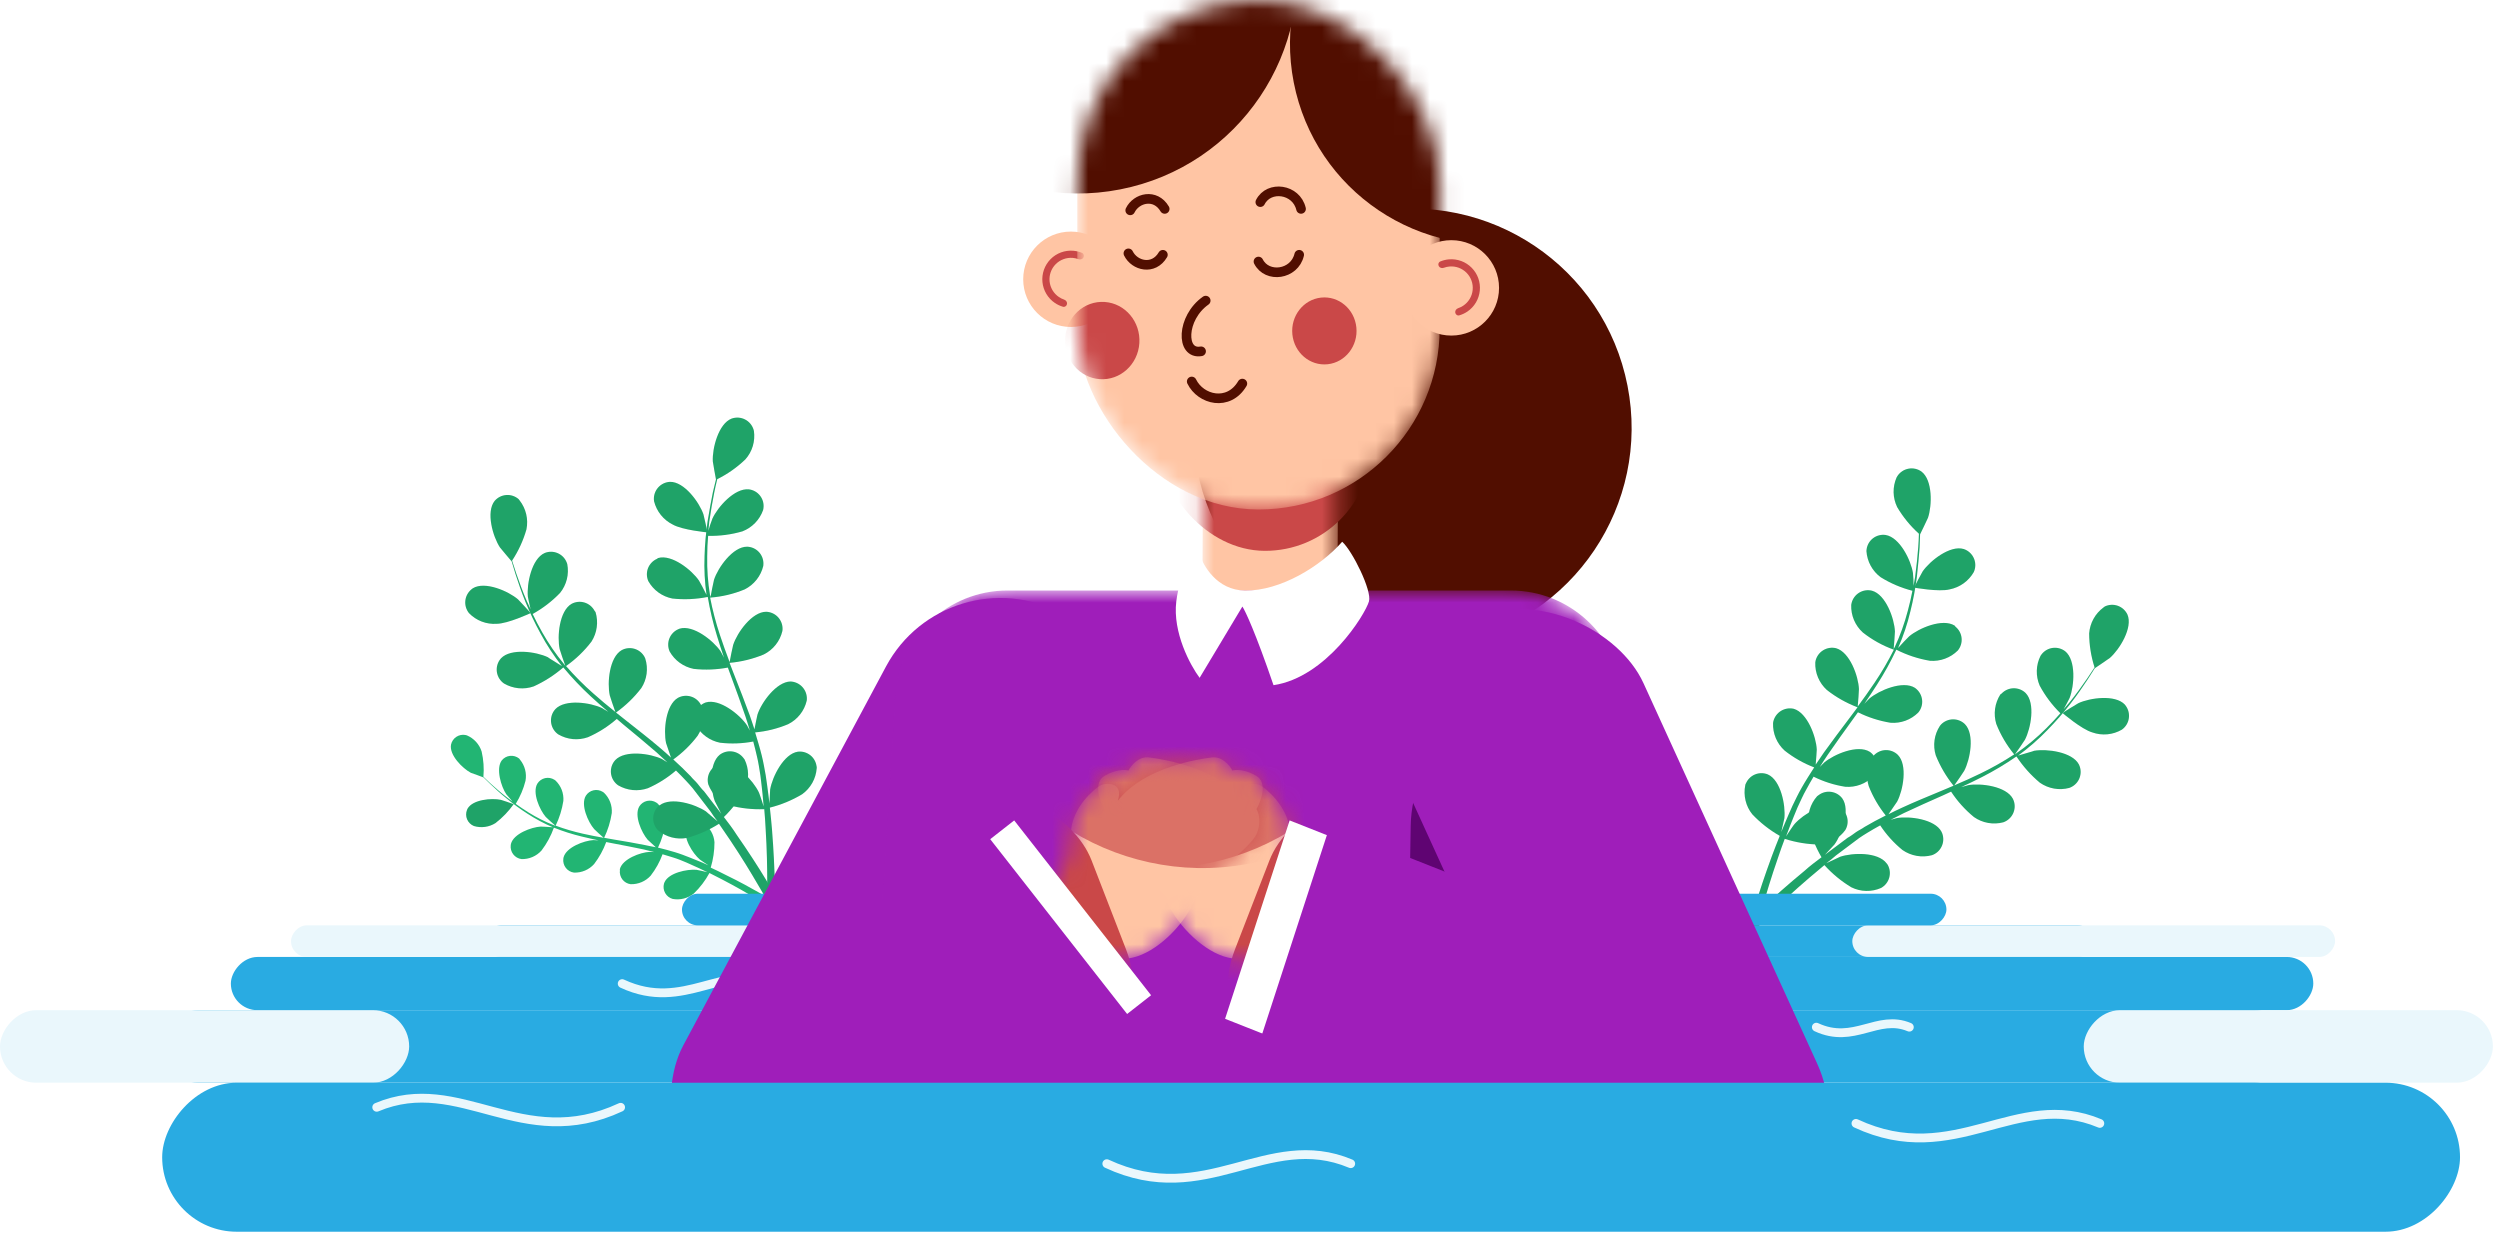 <svg width="139" height="69" viewBox="0 0 139 69" fill="none" xmlns="http://www.w3.org/2000/svg">
<path d="M98 50.423C98.189 49.752 98.473 48.792 98.865 47.666C98.976 47.336 99.098 46.987 99.231 46.64C99.853 46.84 100.5 46.946 101.153 46.955C101.437 46.934 101.713 46.851 101.962 46.713C102.211 46.575 102.428 46.385 102.597 46.155C102.724 45.944 102.761 45.691 102.702 45.452C102.643 45.213 102.491 45.007 102.281 44.879L102.195 44.832C101.46 44.525 100.257 45.275 99.786 45.805C99.751 45.831 99.447 46.281 99.302 46.506L99.547 45.863C99.671 45.543 99.811 45.211 99.943 44.89L100.173 44.395C100.246 44.224 100.337 44.07 100.425 43.904C100.548 43.665 100.695 43.423 100.834 43.183C101.389 43.459 101.983 43.648 102.596 43.744C102.881 43.767 103.167 43.727 103.435 43.628C103.703 43.529 103.947 43.373 104.149 43.171C104.307 42.977 104.382 42.728 104.357 42.479C104.332 42.23 104.21 42.001 104.016 41.843L103.959 41.8C103.284 41.377 101.969 41.939 101.425 42.397C101.425 42.397 101.304 42.518 101.178 42.647C101.324 42.417 101.469 42.187 101.626 41.959C102.068 41.31 102.541 40.662 103.01 40.008C103.107 39.875 103.201 39.739 103.301 39.603C103.872 39.886 104.482 40.082 105.11 40.185C105.394 40.208 105.68 40.168 105.947 40.07C106.215 39.971 106.458 39.816 106.659 39.614C106.738 39.519 106.797 39.409 106.833 39.291C106.87 39.173 106.882 39.049 106.87 38.926C106.858 38.804 106.822 38.684 106.764 38.575C106.706 38.467 106.627 38.37 106.532 38.292L106.469 38.243C105.798 37.818 104.48 38.382 103.939 38.838C103.919 38.852 103.794 38.982 103.654 39.132C103.895 38.78 104.133 38.425 104.364 38.06C104.764 37.439 105.122 36.791 105.435 36.122C106.023 36.422 106.654 36.63 107.305 36.739C107.589 36.761 107.875 36.722 108.142 36.623C108.41 36.525 108.653 36.369 108.854 36.168C108.933 36.073 108.992 35.963 109.028 35.845C109.065 35.727 109.077 35.603 109.065 35.48C109.053 35.357 109.017 35.238 108.959 35.129C108.901 35.02 108.822 34.924 108.726 34.846L108.68 34.784C108.005 34.362 106.691 34.923 106.15 35.38C106.108 35.411 105.663 35.881 105.508 36.058L105.527 36.043C105.821 35.378 106.053 34.687 106.22 33.98C106.377 33.35 106.497 32.711 106.578 32.067C106.642 31.479 106.696 30.919 106.73 30.439C106.745 30.176 106.754 29.932 106.757 29.707C106.757 29.707 107.18 28.845 107.197 28.787C107.424 28.113 107.464 26.685 106.828 26.214C106.725 26.142 106.608 26.091 106.485 26.064C106.362 26.037 106.235 26.035 106.112 26.059C105.988 26.082 105.87 26.129 105.765 26.199C105.66 26.268 105.57 26.357 105.5 26.462L105.451 26.544C105.336 26.805 105.279 27.088 105.284 27.373C105.29 27.659 105.358 27.939 105.483 28.196C105.808 28.747 106.216 29.246 106.692 29.675C106.688 29.911 106.672 30.16 106.653 30.437C106.615 30.924 106.562 31.473 106.481 32.079C106.455 32.239 106.425 32.408 106.393 32.574C106.394 32.334 106.383 32.095 106.36 31.857C106.249 31.157 105.634 29.878 104.843 29.745C104.721 29.727 104.597 29.733 104.477 29.764C104.358 29.794 104.246 29.847 104.147 29.921C104.049 29.995 103.966 30.088 103.903 30.194C103.841 30.3 103.8 30.417 103.783 30.539C103.777 30.573 103.774 30.607 103.774 30.642C103.793 30.926 103.873 31.204 104.009 31.454C104.146 31.705 104.335 31.923 104.564 32.093C105.111 32.433 105.707 32.687 106.331 32.847C106.261 33.212 106.179 33.581 106.073 33.964C105.892 34.66 105.648 35.337 105.344 35.988C105.317 36.02 105.297 36.057 105.286 36.098C105.306 35.957 105.358 35.165 105.358 35.11C105.33 34.4 104.848 33.05 104.082 32.843C103.841 32.783 103.587 32.822 103.374 32.95C103.162 33.078 103.009 33.285 102.949 33.526L102.928 33.632C102.917 33.919 102.969 34.206 103.08 34.471C103.192 34.736 103.36 34.973 103.573 35.166C104.093 35.576 104.676 35.899 105.299 36.123C104.979 36.762 104.618 37.38 104.218 37.972C103.924 38.415 103.608 38.848 103.289 39.284C103.31 39.097 103.361 38.363 103.357 38.31C103.329 37.6 102.849 36.254 102.084 36.04C101.842 35.982 101.586 36.022 101.373 36.152C101.16 36.281 101.007 36.489 100.947 36.731L100.93 36.83C100.918 37.117 100.97 37.404 101.082 37.669C101.193 37.934 101.362 38.171 101.575 38.364C102.092 38.77 102.667 39.094 103.28 39.326L102.842 39.912C102.358 40.553 101.874 41.193 101.413 41.836C101.254 42.061 101.106 42.288 100.952 42.514C100.978 42.232 101.011 41.724 101.012 41.678C100.984 40.967 100.488 39.633 99.736 39.41C99.492 39.353 99.235 39.395 99.022 39.526C98.808 39.658 98.656 39.868 98.597 40.112L98.582 40.199C98.57 40.487 98.622 40.773 98.733 41.038C98.845 41.304 99.013 41.541 99.227 41.734C99.724 42.127 100.278 42.442 100.87 42.667C100.639 43.032 100.384 43.425 100.167 43.809C100.08 43.975 99.978 44.142 99.902 44.31L99.661 44.804C99.509 45.145 99.368 45.462 99.236 45.784C99.166 45.947 99.106 46.103 99.038 46.26C99.106 45.981 99.205 45.534 99.211 45.495C99.286 44.787 99.02 43.382 98.293 43.059C98.18 43.012 98.058 42.988 97.935 42.988C97.812 42.988 97.69 43.013 97.576 43.06C97.463 43.107 97.359 43.176 97.273 43.263C97.186 43.35 97.117 43.454 97.07 43.567C97.047 43.584 97.046 43.63 97.036 43.663C96.979 43.943 96.985 44.232 97.052 44.51C97.118 44.787 97.245 45.047 97.423 45.27C97.871 45.745 98.388 46.15 98.955 46.473C98.798 46.863 98.649 47.243 98.517 47.599C98.098 48.735 97.791 49.692 97.572 50.376C97.353 51.06 97.263 51.445 97.263 51.445C97.25 51.481 97.245 51.52 97.249 51.558C97.252 51.597 97.264 51.634 97.282 51.668C97.302 51.701 97.327 51.73 97.359 51.753C97.39 51.776 97.425 51.792 97.463 51.799C97.499 51.81 97.538 51.813 97.575 51.808C97.613 51.804 97.649 51.791 97.682 51.773C97.715 51.754 97.744 51.728 97.767 51.698C97.79 51.667 97.806 51.633 97.815 51.596C97.82 51.198 97.883 50.803 98 50.423Z" fill="#22B573"/>
<path d="M106.423 32.671C106.423 32.671 107.797 32.923 108.399 32.77C108.679 32.715 108.943 32.602 109.175 32.436C109.407 32.27 109.6 32.056 109.742 31.808C109.845 31.582 109.855 31.323 109.767 31.089C109.68 30.856 109.504 30.666 109.277 30.562L109.184 30.526C108.425 30.293 107.302 31.185 106.901 31.768C106.865 31.82 106.412 32.67 106.423 32.671Z" fill="#22B573"/>
<path d="M98.471 50.746C98.97 50.261 99.697 49.575 100.607 48.797C100.867 48.572 101.146 48.337 101.437 48.099C101.873 48.583 102.379 49 102.938 49.335C103.194 49.461 103.474 49.53 103.759 49.536C104.045 49.542 104.328 49.485 104.589 49.37C104.697 49.309 104.793 49.228 104.87 49.131C104.948 49.034 105.005 48.923 105.039 48.803C105.074 48.684 105.084 48.559 105.07 48.436C105.056 48.312 105.017 48.193 104.957 48.084L104.897 48.004C104.412 47.357 102.998 47.409 102.323 47.632C102.29 47.656 101.792 47.873 101.544 47.994C101.73 47.859 101.908 47.715 102.079 47.563L103.371 46.594C103.52 46.483 103.679 46.399 103.835 46.297C104.065 46.154 104.307 46.019 104.539 45.89C104.881 46.407 105.298 46.87 105.779 47.262C106.014 47.425 106.282 47.535 106.564 47.585C106.846 47.635 107.136 47.623 107.413 47.55C107.529 47.51 107.637 47.447 107.73 47.365C107.822 47.283 107.897 47.183 107.951 47.072C108.005 46.961 108.037 46.84 108.044 46.717C108.051 46.594 108.034 46.47 107.994 46.353L107.946 46.243C107.576 45.541 106.157 45.364 105.462 45.486C105.442 45.501 105.294 45.531 105.119 45.581C105.362 45.455 105.606 45.328 105.85 45.21C106.562 44.874 107.292 44.548 108.027 44.224C108.178 44.156 108.327 44.085 108.481 44.015C108.83 44.548 109.259 45.025 109.752 45.428C109.987 45.593 110.254 45.704 110.536 45.754C110.818 45.804 111.107 45.793 111.383 45.72C111.5 45.679 111.608 45.616 111.7 45.534C111.793 45.452 111.868 45.353 111.922 45.241C111.976 45.13 112.007 45.01 112.015 44.886C112.022 44.763 112.005 44.639 111.964 44.522L111.917 44.412C111.547 43.71 110.128 43.533 109.432 43.655C109.413 43.67 109.235 43.708 109.039 43.763C109.437 43.581 109.827 43.395 110.213 43.196C110.872 42.859 111.507 42.479 112.115 42.058C112.476 42.606 112.914 43.098 113.417 43.519C113.652 43.683 113.92 43.794 114.202 43.844C114.485 43.894 114.774 43.882 115.051 43.808C115.168 43.767 115.276 43.705 115.368 43.622C115.461 43.54 115.536 43.441 115.59 43.33C115.644 43.218 115.675 43.098 115.683 42.974C115.69 42.851 115.673 42.727 115.632 42.611L115.587 42.503C115.218 41.801 113.798 41.624 113.1 41.743C113.062 41.773 112.427 41.935 112.206 42.011C112.794 41.583 113.343 41.104 113.847 40.579C114.301 40.116 114.728 39.627 115.126 39.115C115.495 38.637 115.808 38.18 116.077 37.772C116.221 37.553 116.349 37.346 116.468 37.156C116.468 37.156 117.263 36.621 117.309 36.581C117.843 36.115 118.6 34.897 118.286 34.169C118.233 34.056 118.159 33.956 118.067 33.872C117.976 33.789 117.868 33.724 117.751 33.682C117.635 33.64 117.511 33.622 117.387 33.628C117.263 33.634 117.142 33.665 117.03 33.718C117.004 33.735 116.979 33.754 116.955 33.774C116.726 33.943 116.535 34.16 116.398 34.409C116.26 34.659 116.178 34.935 116.157 35.22C116.16 35.861 116.262 36.498 116.458 37.108C116.332 37.304 116.195 37.512 116.035 37.743C115.759 38.142 115.441 38.592 115.063 39.057C114.958 39.181 114.844 39.311 114.737 39.437C114.877 39.186 115.059 38.837 115.073 38.802C115.329 38.141 115.441 36.715 114.827 36.212C114.631 36.06 114.382 35.992 114.136 36.023C113.89 36.054 113.666 36.182 113.514 36.378C113.491 36.406 113.471 36.434 113.453 36.465C113.325 36.72 113.254 37.001 113.246 37.287C113.238 37.572 113.293 37.856 113.406 38.119C113.71 38.687 114.099 39.205 114.559 39.657C114.314 39.936 114.058 40.214 113.776 40.491C113.268 40.998 112.716 41.461 112.127 41.872L112.027 41.947C112.115 41.836 112.561 41.179 112.586 41.13C112.915 40.5 113.18 39.096 112.623 38.529C112.534 38.443 112.429 38.376 112.314 38.331C112.199 38.287 112.076 38.265 111.952 38.267C111.829 38.27 111.707 38.297 111.594 38.347C111.48 38.397 111.378 38.468 111.293 38.558C111.267 38.575 111.242 38.593 111.218 38.613C111.065 38.854 110.965 39.125 110.926 39.407C110.887 39.69 110.91 39.978 110.993 40.251C111.236 40.864 111.572 41.435 111.99 41.945C111.39 42.338 110.766 42.692 110.12 43.004C109.648 43.236 109.156 43.454 108.658 43.666C108.772 43.514 109.185 42.907 109.209 42.859C109.541 42.232 109.806 40.828 109.249 40.261C109.161 40.175 109.057 40.107 108.942 40.062C108.828 40.016 108.705 39.994 108.582 39.996C108.459 39.998 108.337 40.024 108.224 40.073C108.111 40.122 108.008 40.193 107.923 40.281L107.857 40.361C107.701 40.6 107.6 40.87 107.56 41.153C107.521 41.435 107.544 41.723 107.628 41.995C107.872 42.605 108.206 43.175 108.618 43.686L107.943 43.97C107.203 44.282 106.454 44.581 105.74 44.914C105.487 45.028 105.245 45.149 104.999 45.273C105.162 45.039 105.447 44.619 105.481 44.569C105.813 43.942 106.075 42.534 105.521 41.971C105.433 41.885 105.328 41.817 105.214 41.771C105.099 41.726 104.977 41.703 104.853 41.705C104.73 41.707 104.608 41.733 104.495 41.783C104.382 41.832 104.28 41.903 104.194 41.991L104.128 42.071C103.972 42.31 103.871 42.58 103.832 42.863C103.792 43.145 103.816 43.433 103.9 43.705C104.131 44.295 104.451 44.847 104.848 45.341C104.444 45.542 104.051 45.751 103.67 45.977C103.518 46.09 103.334 46.168 103.186 46.273C103.038 46.379 102.892 46.494 102.73 46.58L101.463 47.529C101.661 47.321 101.971 46.988 101.996 46.954C102.415 46.382 102.893 45.035 102.429 44.389C102.279 44.191 102.057 44.062 101.811 44.028C101.565 43.993 101.316 44.058 101.117 44.207C101.087 44.227 101.058 44.249 101.03 44.272C100.841 44.486 100.701 44.738 100.62 45.011C100.539 45.285 100.519 45.572 100.561 45.854C100.705 46.491 100.946 47.101 101.277 47.664C100.954 47.906 100.615 48.16 100.33 48.42C99.394 49.191 98.646 49.863 98.133 50.343C97.621 50.823 97.328 51.113 97.328 51.113C97.302 51.139 97.281 51.169 97.267 51.203C97.253 51.237 97.246 51.273 97.245 51.31C97.245 51.347 97.252 51.383 97.266 51.417C97.28 51.451 97.301 51.482 97.326 51.508C97.379 51.56 97.45 51.589 97.524 51.589C97.597 51.59 97.668 51.561 97.721 51.51C97.957 51.241 98.207 50.986 98.471 50.746Z" fill="#22B573"/>
<path d="M114.679 39.645C114.679 39.645 115.74 40.555 116.336 40.724C116.604 40.819 116.891 40.854 117.175 40.827C117.458 40.8 117.733 40.711 117.979 40.567C118.181 40.422 118.319 40.202 118.36 39.957C118.402 39.711 118.345 39.459 118.201 39.255L118.143 39.177C117.603 38.598 116.187 38.802 115.559 39.096C115.488 39.129 114.669 39.637 114.679 39.645Z" fill="#22B573"/>
<g opacity="0.1">
<path d="M98 50.423C98.189 49.752 98.473 48.792 98.865 47.666C98.976 47.336 99.098 46.987 99.231 46.64C99.853 46.84 100.5 46.946 101.153 46.955C101.437 46.934 101.713 46.851 101.962 46.713C102.211 46.575 102.428 46.385 102.597 46.155C102.724 45.944 102.761 45.691 102.702 45.452C102.643 45.213 102.491 45.007 102.281 44.879L102.195 44.832C101.46 44.525 100.257 45.275 99.786 45.805C99.751 45.831 99.447 46.281 99.302 46.506L99.547 45.863C99.671 45.543 99.811 45.211 99.943 44.89L100.173 44.395C100.246 44.224 100.337 44.07 100.425 43.904C100.548 43.665 100.695 43.423 100.834 43.183C101.389 43.459 101.983 43.648 102.596 43.744C102.881 43.767 103.167 43.727 103.435 43.628C103.703 43.529 103.947 43.373 104.149 43.171C104.307 42.977 104.382 42.728 104.357 42.479C104.332 42.23 104.21 42.001 104.016 41.843L103.959 41.8C103.284 41.377 101.969 41.939 101.425 42.397C101.425 42.397 101.304 42.518 101.178 42.647C101.324 42.417 101.469 42.187 101.626 41.959C102.068 41.31 102.541 40.662 103.01 40.008C103.107 39.875 103.201 39.739 103.301 39.603C103.872 39.886 104.482 40.082 105.11 40.185C105.394 40.208 105.68 40.168 105.947 40.07C106.215 39.971 106.458 39.816 106.659 39.614C106.738 39.519 106.797 39.409 106.833 39.291C106.87 39.173 106.882 39.049 106.87 38.926C106.858 38.804 106.822 38.684 106.764 38.575C106.706 38.467 106.627 38.37 106.532 38.292L106.469 38.243C105.798 37.818 104.48 38.382 103.939 38.838C103.919 38.852 103.794 38.982 103.654 39.132C103.895 38.78 104.133 38.425 104.364 38.06C104.764 37.439 105.122 36.791 105.435 36.122C106.023 36.422 106.654 36.63 107.305 36.739C107.589 36.761 107.875 36.722 108.142 36.623C108.41 36.525 108.653 36.369 108.854 36.168C108.933 36.073 108.992 35.963 109.028 35.845C109.065 35.727 109.077 35.603 109.065 35.48C109.053 35.357 109.017 35.238 108.959 35.129C108.901 35.02 108.822 34.924 108.726 34.846L108.68 34.784C108.005 34.362 106.691 34.923 106.15 35.38C106.108 35.411 105.663 35.881 105.508 36.058L105.527 36.043C105.821 35.378 106.053 34.687 106.22 33.98C106.377 33.35 106.497 32.711 106.578 32.067C106.642 31.479 106.696 30.919 106.73 30.439C106.745 30.176 106.754 29.932 106.757 29.707C106.757 29.707 107.18 28.845 107.197 28.787C107.424 28.113 107.464 26.685 106.828 26.214C106.725 26.142 106.608 26.091 106.485 26.064C106.362 26.037 106.235 26.035 106.112 26.059C105.988 26.082 105.87 26.129 105.765 26.199C105.66 26.268 105.57 26.357 105.5 26.462L105.451 26.544C105.336 26.805 105.279 27.088 105.284 27.373C105.29 27.659 105.358 27.939 105.483 28.196C105.808 28.747 106.216 29.246 106.692 29.675C106.688 29.911 106.672 30.16 106.653 30.437C106.615 30.924 106.562 31.473 106.481 32.079C106.455 32.239 106.425 32.408 106.393 32.574C106.394 32.334 106.383 32.095 106.36 31.857C106.249 31.157 105.634 29.878 104.843 29.745C104.721 29.727 104.597 29.733 104.477 29.764C104.358 29.794 104.246 29.847 104.147 29.921C104.049 29.995 103.966 30.088 103.903 30.194C103.841 30.3 103.8 30.417 103.783 30.539C103.777 30.573 103.774 30.607 103.774 30.642C103.793 30.926 103.873 31.204 104.009 31.454C104.146 31.705 104.335 31.923 104.564 32.093C105.111 32.433 105.707 32.687 106.331 32.847C106.261 33.212 106.179 33.581 106.073 33.964C105.892 34.66 105.648 35.337 105.344 35.988C105.317 36.02 105.297 36.057 105.286 36.098C105.306 35.957 105.358 35.165 105.358 35.11C105.33 34.4 104.848 33.05 104.082 32.843C103.841 32.783 103.587 32.822 103.374 32.95C103.162 33.078 103.009 33.285 102.949 33.526L102.928 33.632C102.917 33.919 102.969 34.206 103.08 34.471C103.192 34.736 103.36 34.973 103.573 35.166C104.093 35.576 104.676 35.899 105.299 36.123C104.979 36.762 104.618 37.38 104.218 37.972C103.924 38.415 103.608 38.848 103.289 39.284C103.31 39.097 103.361 38.363 103.357 38.31C103.329 37.6 102.849 36.254 102.084 36.04C101.842 35.982 101.586 36.022 101.373 36.152C101.16 36.281 101.007 36.489 100.947 36.731L100.93 36.83C100.918 37.117 100.97 37.404 101.082 37.669C101.193 37.934 101.362 38.171 101.575 38.364C102.092 38.77 102.667 39.094 103.28 39.326L102.842 39.912C102.358 40.553 101.874 41.193 101.413 41.836C101.254 42.061 101.106 42.288 100.952 42.514C100.978 42.232 101.011 41.724 101.012 41.678C100.984 40.967 100.488 39.633 99.736 39.41C99.492 39.353 99.235 39.395 99.022 39.526C98.808 39.658 98.656 39.868 98.597 40.112L98.582 40.199C98.57 40.487 98.622 40.773 98.733 41.038C98.845 41.304 99.013 41.541 99.227 41.734C99.724 42.127 100.278 42.442 100.87 42.667C100.639 43.032 100.384 43.425 100.167 43.809C100.08 43.975 99.978 44.142 99.902 44.31L99.661 44.804C99.509 45.145 99.368 45.462 99.236 45.784C99.166 45.947 99.106 46.103 99.038 46.26C99.106 45.981 99.205 45.534 99.211 45.495C99.286 44.787 99.02 43.382 98.293 43.059C98.18 43.012 98.058 42.988 97.935 42.988C97.812 42.988 97.69 43.013 97.576 43.06C97.463 43.107 97.359 43.176 97.273 43.263C97.186 43.35 97.117 43.454 97.07 43.567C97.047 43.584 97.046 43.63 97.036 43.663C96.979 43.943 96.985 44.232 97.052 44.51C97.118 44.787 97.245 45.047 97.423 45.27C97.871 45.745 98.388 46.15 98.955 46.473C98.798 46.863 98.649 47.243 98.517 47.599C98.098 48.735 97.791 49.692 97.572 50.376C97.353 51.06 97.263 51.445 97.263 51.445C97.25 51.481 97.245 51.52 97.249 51.558C97.252 51.597 97.264 51.634 97.282 51.668C97.302 51.701 97.327 51.73 97.359 51.753C97.39 51.776 97.425 51.792 97.463 51.799C97.499 51.81 97.538 51.813 97.575 51.808C97.613 51.804 97.649 51.791 97.682 51.773C97.715 51.754 97.744 51.728 97.767 51.698C97.79 51.667 97.806 51.633 97.815 51.596C97.82 51.198 97.883 50.803 98 50.423Z" fill="black"/>
<path d="M106.423 32.671C106.423 32.671 107.797 32.923 108.399 32.77C108.679 32.715 108.943 32.602 109.175 32.436C109.407 32.27 109.6 32.056 109.742 31.808C109.845 31.582 109.855 31.323 109.767 31.089C109.68 30.856 109.504 30.666 109.277 30.562L109.184 30.526C108.425 30.293 107.302 31.185 106.901 31.768C106.865 31.82 106.412 32.67 106.423 32.671Z" fill="black"/>
<path d="M98.471 50.746C98.97 50.261 99.697 49.575 100.607 48.797C100.867 48.572 101.146 48.337 101.437 48.099C101.873 48.583 102.379 49 102.938 49.335C103.194 49.461 103.474 49.53 103.759 49.536C104.045 49.542 104.328 49.485 104.589 49.37C104.697 49.309 104.793 49.228 104.87 49.131C104.948 49.034 105.005 48.923 105.039 48.803C105.074 48.684 105.084 48.559 105.07 48.436C105.056 48.312 105.017 48.193 104.957 48.084L104.897 48.004C104.412 47.357 102.998 47.409 102.323 47.632C102.29 47.656 101.792 47.873 101.544 47.994C101.73 47.859 101.908 47.715 102.079 47.563L103.371 46.594C103.52 46.483 103.679 46.399 103.835 46.297C104.065 46.154 104.307 46.019 104.539 45.89C104.881 46.407 105.298 46.87 105.779 47.262C106.014 47.425 106.282 47.535 106.564 47.585C106.846 47.635 107.136 47.623 107.413 47.55C107.529 47.51 107.637 47.447 107.73 47.365C107.822 47.283 107.897 47.183 107.951 47.072C108.005 46.961 108.037 46.84 108.044 46.717C108.051 46.594 108.034 46.47 107.994 46.353L107.946 46.243C107.576 45.541 106.157 45.364 105.462 45.486C105.442 45.501 105.294 45.531 105.119 45.581C105.362 45.455 105.606 45.328 105.85 45.21C106.562 44.874 107.292 44.548 108.027 44.224C108.178 44.156 108.327 44.085 108.481 44.015C108.83 44.548 109.259 45.025 109.752 45.428C109.987 45.593 110.254 45.704 110.536 45.754C110.818 45.804 111.107 45.793 111.383 45.72C111.5 45.679 111.608 45.616 111.7 45.534C111.793 45.452 111.868 45.353 111.922 45.241C111.976 45.13 112.007 45.01 112.015 44.886C112.022 44.763 112.005 44.639 111.964 44.522L111.917 44.412C111.547 43.71 110.128 43.533 109.432 43.655C109.413 43.67 109.235 43.708 109.039 43.763C109.437 43.581 109.827 43.395 110.213 43.196C110.872 42.859 111.507 42.479 112.115 42.058C112.476 42.606 112.914 43.098 113.417 43.519C113.652 43.683 113.92 43.794 114.202 43.844C114.485 43.894 114.774 43.882 115.051 43.808C115.168 43.767 115.276 43.705 115.368 43.622C115.461 43.54 115.536 43.441 115.59 43.33C115.644 43.218 115.675 43.098 115.683 42.974C115.69 42.851 115.673 42.727 115.632 42.611L115.587 42.503C115.218 41.801 113.798 41.624 113.1 41.743C113.062 41.773 112.427 41.935 112.206 42.011C112.794 41.583 113.343 41.104 113.847 40.579C114.301 40.116 114.728 39.627 115.126 39.115C115.495 38.637 115.808 38.18 116.077 37.772C116.221 37.553 116.349 37.346 116.468 37.156C116.468 37.156 117.263 36.621 117.309 36.581C117.843 36.115 118.6 34.897 118.286 34.169C118.233 34.056 118.159 33.956 118.067 33.872C117.976 33.789 117.868 33.724 117.751 33.682C117.635 33.64 117.511 33.622 117.387 33.628C117.263 33.634 117.142 33.665 117.03 33.718C117.004 33.735 116.979 33.754 116.955 33.774C116.726 33.943 116.535 34.16 116.398 34.409C116.26 34.659 116.178 34.935 116.157 35.22C116.16 35.861 116.262 36.498 116.458 37.108C116.332 37.304 116.195 37.512 116.035 37.743C115.759 38.142 115.441 38.592 115.063 39.057C114.958 39.181 114.844 39.311 114.737 39.437C114.877 39.186 115.059 38.837 115.073 38.802C115.329 38.141 115.441 36.715 114.827 36.212C114.631 36.06 114.382 35.992 114.136 36.023C113.89 36.054 113.666 36.182 113.514 36.378C113.491 36.406 113.471 36.434 113.453 36.465C113.325 36.72 113.254 37.001 113.246 37.287C113.238 37.572 113.293 37.856 113.406 38.119C113.71 38.687 114.099 39.205 114.559 39.657C114.314 39.936 114.058 40.214 113.776 40.491C113.268 40.998 112.716 41.461 112.127 41.872L112.027 41.947C112.115 41.836 112.561 41.179 112.586 41.13C112.915 40.5 113.18 39.096 112.623 38.529C112.534 38.443 112.429 38.376 112.314 38.331C112.199 38.287 112.076 38.265 111.952 38.267C111.829 38.27 111.707 38.297 111.594 38.347C111.48 38.397 111.378 38.468 111.293 38.558C111.267 38.575 111.242 38.593 111.218 38.613C111.065 38.854 110.965 39.125 110.926 39.407C110.887 39.69 110.91 39.978 110.993 40.251C111.236 40.864 111.572 41.435 111.99 41.945C111.39 42.338 110.766 42.692 110.12 43.004C109.648 43.236 109.156 43.454 108.658 43.666C108.772 43.514 109.185 42.907 109.209 42.859C109.541 42.232 109.806 40.828 109.249 40.261C109.161 40.175 109.057 40.107 108.942 40.062C108.828 40.016 108.705 39.994 108.582 39.996C108.459 39.998 108.337 40.024 108.224 40.073C108.111 40.122 108.008 40.193 107.923 40.281L107.857 40.361C107.701 40.6 107.6 40.87 107.56 41.153C107.521 41.435 107.544 41.723 107.628 41.995C107.872 42.605 108.206 43.175 108.618 43.686L107.943 43.97C107.203 44.282 106.454 44.581 105.74 44.914C105.487 45.028 105.245 45.149 104.999 45.273C105.162 45.039 105.447 44.619 105.481 44.569C105.813 43.942 106.075 42.534 105.521 41.971C105.433 41.885 105.328 41.817 105.214 41.771C105.099 41.726 104.977 41.703 104.853 41.705C104.73 41.707 104.608 41.733 104.495 41.783C104.382 41.832 104.28 41.903 104.194 41.991L104.128 42.071C103.972 42.31 103.871 42.58 103.832 42.863C103.792 43.145 103.816 43.433 103.9 43.705C104.131 44.295 104.451 44.847 104.848 45.341C104.444 45.542 104.051 45.751 103.67 45.977C103.518 46.09 103.334 46.168 103.186 46.273C103.038 46.379 102.892 46.494 102.73 46.58L101.463 47.529C101.661 47.321 101.971 46.988 101.996 46.954C102.415 46.382 102.893 45.035 102.429 44.389C102.279 44.191 102.057 44.062 101.811 44.028C101.565 43.993 101.316 44.058 101.117 44.207C101.087 44.227 101.058 44.249 101.03 44.272C100.841 44.486 100.701 44.738 100.62 45.011C100.539 45.285 100.519 45.572 100.561 45.854C100.705 46.491 100.946 47.101 101.277 47.664C100.954 47.906 100.615 48.16 100.33 48.42C99.394 49.191 98.646 49.863 98.133 50.343C97.621 50.823 97.328 51.113 97.328 51.113C97.302 51.139 97.281 51.169 97.267 51.203C97.253 51.237 97.246 51.273 97.245 51.31C97.245 51.347 97.252 51.383 97.266 51.417C97.28 51.451 97.301 51.482 97.326 51.508C97.379 51.56 97.45 51.589 97.524 51.589C97.597 51.59 97.668 51.561 97.721 51.51C97.957 51.241 98.207 50.986 98.471 50.746Z" fill="black"/>
<path d="M114.68 39.645C114.68 39.645 115.741 40.555 116.337 40.724C116.605 40.819 116.892 40.854 117.176 40.827C117.459 40.8 117.734 40.711 117.98 40.567C118.182 40.422 118.32 40.202 118.361 39.957C118.403 39.711 118.346 39.459 118.202 39.255L118.144 39.177C117.604 38.598 116.188 38.802 115.56 39.096C115.489 39.129 114.67 39.637 114.68 39.645Z" fill="black"/>
</g>
<path d="M42.658 48.965C42.658 48.268 42.643 47.267 42.569 46.076C42.551 45.728 42.527 45.36 42.493 44.989C41.84 45.015 41.188 44.943 40.557 44.776C40.289 44.678 40.046 44.524 39.843 44.324C39.64 44.124 39.483 43.883 39.382 43.616C39.317 43.379 39.349 43.125 39.47 42.91C39.592 42.696 39.793 42.538 40.03 42.472L40.125 42.45C40.916 42.352 41.872 43.399 42.183 44.036C42.21 44.071 42.381 44.586 42.46 44.841L42.398 44.156C42.365 43.815 42.319 43.458 42.278 43.113L42.191 42.574C42.166 42.39 42.12 42.217 42.081 42.033C42.026 41.77 41.949 41.498 41.881 41.229C41.272 41.345 40.648 41.367 40.032 41.295C39.752 41.239 39.487 41.124 39.256 40.956C39.024 40.789 38.832 40.573 38.692 40.324C38.591 40.094 38.586 39.835 38.677 39.602C38.768 39.368 38.948 39.181 39.177 39.081L39.244 39.055C40.008 38.83 41.123 39.725 41.523 40.313C41.523 40.313 41.607 40.462 41.693 40.62C41.615 40.359 41.537 40.099 41.448 39.837C41.197 39.092 40.916 38.341 40.641 37.586C40.583 37.431 40.529 37.274 40.469 37.117C39.843 37.235 39.204 37.26 38.571 37.19C38.291 37.135 38.026 37.02 37.795 36.853C37.564 36.686 37.372 36.471 37.232 36.222C37.182 36.109 37.155 35.988 37.152 35.864C37.149 35.741 37.17 35.618 37.215 35.503C37.259 35.388 37.326 35.283 37.411 35.194C37.496 35.105 37.599 35.033 37.712 34.984L37.785 34.953C38.546 34.725 39.663 35.623 40.062 36.208C40.076 36.227 40.162 36.385 40.256 36.568C40.119 36.164 39.985 35.757 39.861 35.344C39.644 34.638 39.474 33.918 39.352 33.19C38.705 33.319 38.042 33.35 37.386 33.279C37.106 33.225 36.841 33.11 36.61 32.943C36.379 32.776 36.187 32.56 36.047 32.312C35.997 32.199 35.97 32.078 35.967 31.954C35.964 31.831 35.985 31.708 36.029 31.593C36.074 31.478 36.141 31.373 36.226 31.284C36.311 31.194 36.413 31.123 36.526 31.073L36.587 31.027C37.351 30.802 38.466 31.697 38.864 32.282C38.896 32.323 39.198 32.896 39.3 33.108L39.285 33.089C39.181 32.369 39.144 31.641 39.173 30.914C39.192 30.265 39.249 29.618 39.344 28.976C39.441 28.393 39.54 27.838 39.636 27.367C39.693 27.11 39.75 26.873 39.808 26.656C39.808 26.656 39.632 25.711 39.632 25.651C39.595 24.941 39.941 23.555 40.681 23.272C40.8 23.23 40.926 23.213 41.051 23.22C41.177 23.228 41.3 23.26 41.412 23.316C41.525 23.371 41.626 23.449 41.708 23.544C41.791 23.639 41.853 23.75 41.893 23.869L41.918 23.962C41.958 24.244 41.937 24.532 41.855 24.805C41.773 25.078 41.632 25.33 41.442 25.543C40.98 25.987 40.453 26.357 39.879 26.642C39.82 26.87 39.768 27.114 39.712 27.386C39.617 27.866 39.52 28.409 39.434 29.014C39.416 29.175 39.4 29.346 39.386 29.514C39.449 29.283 39.524 29.056 39.611 28.832C39.906 28.189 40.843 27.123 41.641 27.208C41.763 27.223 41.881 27.263 41.988 27.324C42.095 27.385 42.188 27.467 42.263 27.565C42.338 27.662 42.393 27.774 42.425 27.893C42.456 28.012 42.464 28.136 42.448 28.258C42.444 28.292 42.438 28.326 42.429 28.359C42.334 28.628 42.182 28.874 41.983 29.078C41.784 29.283 41.543 29.442 41.277 29.544C40.658 29.724 40.016 29.808 39.372 29.794C39.341 30.165 39.32 30.542 39.32 30.939C39.306 31.658 39.358 32.376 39.476 33.085C39.493 33.123 39.503 33.164 39.503 33.206C39.521 33.065 39.684 32.289 39.699 32.236C39.918 31.559 40.745 30.39 41.539 30.396C41.787 30.404 42.022 30.509 42.192 30.69C42.362 30.87 42.453 31.111 42.446 31.359L42.438 31.467C42.371 31.747 42.243 32.008 42.065 32.233C41.886 32.459 41.66 32.642 41.403 32.771C40.791 33.025 40.143 33.179 39.483 33.227C39.619 33.928 39.8 34.621 40.025 35.299C40.189 35.804 40.377 36.307 40.566 36.813C40.597 36.627 40.746 35.906 40.764 35.857C40.983 35.18 41.807 34.013 42.601 34.014C42.85 34.023 43.086 34.13 43.256 34.312C43.426 34.494 43.517 34.736 43.51 34.985L43.5 35.085C43.434 35.365 43.307 35.627 43.128 35.852C42.949 36.077 42.723 36.26 42.465 36.388C41.859 36.64 41.218 36.797 40.564 36.855L40.828 37.538C41.122 38.285 41.415 39.032 41.686 39.776C41.779 40.035 41.86 40.294 41.947 40.553C41.998 40.274 42.103 39.776 42.115 39.731C42.334 39.055 43.17 37.903 43.955 37.891C44.205 37.902 44.441 38.011 44.611 38.196C44.781 38.38 44.871 38.624 44.862 38.874L44.853 38.962C44.787 39.242 44.66 39.504 44.481 39.73C44.303 39.955 44.076 40.138 43.819 40.266C43.234 40.511 42.616 40.665 41.985 40.722C42.109 41.136 42.249 41.583 42.354 42.011C42.393 42.195 42.446 42.383 42.474 42.566L42.573 43.105C42.628 43.475 42.678 43.819 42.719 44.164C42.742 44.34 42.758 44.506 42.781 44.676C42.79 44.389 42.816 43.932 42.821 43.892C42.939 43.191 43.574 41.91 44.361 41.794C44.483 41.779 44.607 41.789 44.725 41.822C44.843 41.856 44.954 41.912 45.051 41.988C45.148 42.064 45.228 42.158 45.288 42.266C45.349 42.373 45.387 42.491 45.402 42.613C45.419 42.636 45.407 42.68 45.409 42.715C45.388 43 45.305 43.276 45.166 43.526C45.026 43.775 44.834 43.991 44.603 44.158C44.043 44.494 43.437 44.746 42.803 44.904C42.849 45.321 42.891 45.727 42.922 46.105C43.019 47.313 43.057 48.317 43.084 49.035C43.111 49.752 43.093 50.147 43.093 50.147C43.096 50.186 43.09 50.224 43.077 50.261C43.063 50.297 43.042 50.329 43.014 50.356C42.987 50.384 42.954 50.405 42.918 50.418C42.882 50.432 42.844 50.438 42.805 50.435C42.767 50.435 42.73 50.428 42.694 50.413C42.66 50.398 42.628 50.377 42.601 50.35C42.575 50.323 42.554 50.291 42.54 50.255C42.526 50.22 42.52 50.182 42.521 50.144C42.623 49.76 42.669 49.362 42.658 48.965Z" fill="#22B573"/>
<path d="M39.33 29.601C39.33 29.601 37.939 29.473 37.401 29.163C37.146 29.036 36.922 28.855 36.743 28.632C36.565 28.41 36.437 28.152 36.367 27.876C36.328 27.629 36.389 27.378 36.536 27.176C36.683 26.975 36.904 26.84 37.15 26.801L37.249 26.791C38.044 26.771 38.884 27.933 39.113 28.602C39.134 28.663 39.342 29.602 39.33 29.601Z" fill="#22B573"/>
<path d="M42.011 49.939C41.571 49.676 40.937 49.308 40.158 48.903C39.934 48.785 39.694 48.664 39.445 48.539C39.216 48.961 38.924 49.344 38.579 49.678C38.416 49.81 38.227 49.906 38.023 49.958C37.82 50.011 37.608 50.018 37.402 49.981C37.225 49.932 37.075 49.815 36.985 49.656C36.894 49.497 36.87 49.308 36.917 49.131L36.944 49.06C37.175 48.526 38.205 48.316 38.723 48.361C38.757 48.365 39.144 48.445 39.336 48.496C39.184 48.424 39.035 48.35 38.878 48.277C38.653 48.17 38.414 48.064 38.177 47.961C38.054 47.907 37.931 47.859 37.805 47.808C37.679 47.757 37.552 47.717 37.422 47.675C37.293 47.632 37.035 47.554 36.838 47.497C36.681 47.923 36.459 48.323 36.181 48.683C36.041 48.84 35.868 48.963 35.675 49.046C35.481 49.128 35.272 49.168 35.062 49.161C34.972 49.149 34.885 49.12 34.807 49.075C34.728 49.029 34.659 48.969 34.604 48.897C34.549 48.825 34.508 48.743 34.485 48.655C34.461 48.568 34.455 48.476 34.467 48.386L34.464 48.322C34.61 47.757 35.597 47.391 36.116 47.365L36.373 47.375C36.182 47.325 35.987 47.277 35.788 47.229C35.222 47.109 34.644 46.998 34.065 46.888L33.706 46.818C33.544 47.257 33.317 47.67 33.032 48.042C32.892 48.198 32.72 48.321 32.527 48.403C32.334 48.485 32.126 48.524 31.916 48.517C31.826 48.506 31.739 48.476 31.661 48.431C31.582 48.386 31.513 48.325 31.458 48.253C31.403 48.181 31.362 48.099 31.339 48.011C31.315 47.924 31.309 47.832 31.321 47.742L31.333 47.672C31.48 47.107 32.466 46.741 32.986 46.709L33.283 46.725C32.969 46.66 32.668 46.586 32.352 46.513C31.822 46.386 31.302 46.22 30.796 46.018C30.634 46.475 30.401 46.904 30.108 47.289C29.968 47.445 29.795 47.569 29.602 47.651C29.41 47.733 29.201 47.772 28.992 47.765C28.811 47.74 28.646 47.645 28.535 47.499C28.424 47.354 28.374 47.171 28.397 46.99L28.409 46.919C28.552 46.356 29.539 45.991 30.058 45.958C30.099 45.958 30.582 45.978 30.744 45.997C30.253 45.789 29.781 45.538 29.334 45.247C28.933 44.989 28.547 44.707 28.178 44.404C27.831 44.126 27.534 43.85 27.273 43.603C27.129 43.469 27.007 43.343 26.887 43.227C26.887 43.227 26.229 42.979 26.178 42.967C25.715 42.722 24.972 41.979 25.076 41.405C25.113 41.227 25.218 41.071 25.369 40.97C25.521 40.869 25.706 40.832 25.884 40.867L25.962 40.888C26.155 40.97 26.329 41.093 26.47 41.248C26.611 41.403 26.717 41.587 26.78 41.788C26.885 42.246 26.918 42.719 26.878 43.188C27.003 43.311 27.136 43.438 27.285 43.573C27.553 43.815 27.854 44.082 28.208 44.351C28.299 44.423 28.402 44.497 28.499 44.57C28.371 44.404 28.168 44.193 28.154 44.168C27.862 43.741 27.557 42.728 27.899 42.277C28.013 42.136 28.178 42.045 28.359 42.026C28.54 42.007 28.721 42.06 28.863 42.173C28.88 42.194 28.897 42.215 28.912 42.237C29.045 42.399 29.142 42.588 29.195 42.791C29.248 42.994 29.256 43.206 29.218 43.412C29.104 43.865 28.921 44.297 28.675 44.694C28.893 44.852 29.126 45.01 29.382 45.17C29.83 45.45 30.302 45.688 30.794 45.882L30.882 45.911C30.798 45.848 30.372 45.453 30.342 45.42C30.005 45.027 29.576 44.064 29.88 43.565C29.977 43.412 30.13 43.304 30.306 43.264C30.483 43.224 30.668 43.256 30.821 43.352C30.844 43.365 30.866 43.381 30.887 43.398C31.038 43.543 31.156 43.719 31.232 43.915C31.307 44.111 31.338 44.32 31.323 44.529C31.249 45.007 31.104 45.471 30.894 45.907C31.388 46.089 31.894 46.238 32.408 46.353C32.785 46.44 33.176 46.512 33.567 46.583C33.457 46.494 33.059 46.128 33.035 46.096C32.694 45.706 32.268 44.74 32.573 44.242C32.669 44.089 32.823 43.98 32.999 43.94C33.175 43.9 33.361 43.932 33.514 44.028C33.537 44.042 33.559 44.057 33.58 44.074C33.731 44.219 33.849 44.396 33.924 44.591C33.999 44.787 34.031 44.997 34.015 45.206C33.943 45.683 33.8 46.146 33.59 46.581L34.127 46.677C34.711 46.774 35.294 46.871 35.86 46.986C36.059 47.026 36.252 47.072 36.461 47.105C36.306 46.969 36.032 46.712 36.009 46.688C35.669 46.292 35.243 45.332 35.547 44.834C35.644 44.681 35.797 44.572 35.973 44.532C36.15 44.492 36.335 44.524 36.488 44.621C36.511 44.633 36.534 44.649 36.554 44.667C36.705 44.811 36.823 44.988 36.898 45.184C36.974 45.379 37.005 45.589 36.99 45.798C36.925 46.259 36.788 46.708 36.585 47.127C36.908 47.204 37.22 47.291 37.536 47.384C37.668 47.43 37.807 47.466 37.933 47.517C38.059 47.568 38.185 47.613 38.308 47.661C38.562 47.767 38.8 47.864 39.044 47.957C39.163 48.013 39.275 48.065 39.389 48.114C39.214 47.999 38.933 47.812 38.91 47.789C38.514 47.452 37.948 46.569 38.174 46.028C38.219 45.949 38.279 45.879 38.35 45.823C38.422 45.767 38.504 45.725 38.592 45.701C38.68 45.677 38.771 45.67 38.862 45.681C38.952 45.692 39.039 45.721 39.119 45.767C39.292 45.888 39.436 46.046 39.541 46.229C39.646 46.413 39.709 46.617 39.725 46.828C39.725 47.306 39.655 47.782 39.516 48.24C39.793 48.369 40.064 48.497 40.328 48.635C41.14 49.029 41.773 49.383 42.226 49.641C42.679 49.9 42.928 50.059 42.928 50.059C42.973 50.09 43.005 50.136 43.016 50.189C43.027 50.242 43.017 50.297 42.989 50.343C42.974 50.366 42.955 50.386 42.932 50.401C42.909 50.416 42.884 50.426 42.857 50.432C42.831 50.437 42.803 50.437 42.777 50.432C42.75 50.426 42.725 50.416 42.702 50.401C42.481 50.233 42.25 50.079 42.011 49.939Z" fill="#22B573"/>
<path d="M28.559 44.714C28.276 45.111 27.937 45.464 27.551 45.762C27.375 45.874 27.176 45.947 26.968 45.975C26.761 46.004 26.55 45.987 26.349 45.927C26.18 45.858 26.044 45.725 25.972 45.557C25.9 45.389 25.898 45.2 25.966 45.03L25.998 44.959C26.29 44.45 27.338 44.363 27.848 44.471C27.887 44.476 28.565 44.709 28.559 44.714Z" fill="#22B573"/>
<path d="M42.119 49.151C41.769 48.549 41.254 47.693 40.587 46.698C40.397 46.411 40.192 46.111 39.976 45.803C39.425 46.151 38.826 46.416 38.197 46.589C37.917 46.641 37.628 46.631 37.352 46.56C37.076 46.489 36.819 46.358 36.599 46.177C36.51 46.09 36.44 45.986 36.391 45.872C36.343 45.757 36.318 45.634 36.317 45.51C36.316 45.386 36.34 45.263 36.387 45.148C36.434 45.033 36.503 44.928 36.59 44.84L36.67 44.778C37.31 44.287 38.659 44.717 39.249 45.114C39.273 45.146 39.695 45.489 39.901 45.672C39.759 45.493 39.626 45.306 39.502 45.113L38.519 43.832C38.406 43.685 38.275 43.561 38.153 43.421C37.969 43.221 37.773 43.026 37.584 42.84C37.115 43.245 36.588 43.578 36.02 43.826C35.75 43.92 35.462 43.954 35.177 43.926C34.892 43.898 34.616 43.809 34.369 43.664C34.267 43.594 34.181 43.504 34.114 43.4C34.047 43.296 34.001 43.18 33.979 43.058C33.957 42.937 33.959 42.812 33.986 42.691C34.012 42.571 34.062 42.456 34.132 42.355L34.208 42.261C34.753 41.685 36.167 41.896 36.804 42.202C36.819 42.221 36.954 42.291 37.108 42.386C36.908 42.198 36.708 42.011 36.504 41.831C35.91 41.316 35.294 40.806 34.673 40.295C34.546 40.189 34.422 40.081 34.293 39.971C33.813 40.391 33.272 40.735 32.688 40.99C32.418 41.085 32.13 41.12 31.845 41.093C31.561 41.065 31.285 40.976 31.038 40.831C30.937 40.761 30.85 40.671 30.783 40.567C30.716 40.463 30.671 40.347 30.649 40.225C30.627 40.104 30.629 39.979 30.655 39.858C30.681 39.737 30.731 39.623 30.802 39.522L30.877 39.428C31.422 38.852 32.837 39.063 33.474 39.369C33.488 39.388 33.65 39.472 33.823 39.579C33.489 39.296 33.163 39.011 32.845 38.716C32.302 38.214 31.793 37.677 31.32 37.108C30.825 37.538 30.27 37.894 29.673 38.164C29.402 38.259 29.114 38.293 28.829 38.265C28.544 38.237 28.268 38.147 28.021 38.002C27.92 37.931 27.833 37.842 27.766 37.738C27.699 37.634 27.654 37.518 27.631 37.396C27.61 37.274 27.612 37.15 27.638 37.029C27.664 36.908 27.714 36.794 27.784 36.692L27.857 36.601C28.402 36.025 29.817 36.236 30.456 36.539C30.486 36.578 31.053 36.906 31.246 37.038C30.794 36.467 30.395 35.858 30.051 35.216C29.739 34.648 29.459 34.062 29.214 33.462C28.988 32.903 28.809 32.378 28.66 31.913C28.58 31.663 28.513 31.43 28.449 31.214C28.449 31.214 27.828 30.485 27.795 30.434C27.406 29.842 27.005 28.465 27.504 27.848C27.585 27.754 27.683 27.677 27.794 27.621C27.905 27.565 28.026 27.532 28.149 27.523C28.273 27.514 28.398 27.529 28.515 27.569C28.633 27.608 28.741 27.67 28.835 27.752C28.855 27.775 28.874 27.8 28.892 27.826C29.067 28.05 29.192 28.31 29.257 28.588C29.323 28.865 29.327 29.154 29.271 29.433C29.095 30.05 28.825 30.636 28.472 31.171C28.541 31.393 28.616 31.63 28.708 31.896C28.867 32.354 29.052 32.874 29.291 33.423C29.358 33.571 29.432 33.727 29.502 33.877C29.435 33.598 29.353 33.213 29.349 33.175C29.281 32.469 29.557 31.066 30.284 30.747C30.514 30.653 30.772 30.655 31 30.752C31.229 30.848 31.41 31.031 31.504 31.261C31.518 31.293 31.53 31.327 31.54 31.361C31.594 31.642 31.586 31.931 31.517 32.208C31.448 32.485 31.319 32.744 31.139 32.967C30.692 33.431 30.179 33.826 29.614 34.137C29.775 34.472 29.947 34.808 30.143 35.151C30.496 35.777 30.903 36.371 31.359 36.926L31.435 37.025C31.38 36.894 31.128 36.141 31.117 36.088C30.97 35.392 31.093 33.968 31.782 33.572C31.891 33.514 32.01 33.478 32.133 33.465C32.256 33.453 32.38 33.465 32.499 33.501C32.617 33.537 32.727 33.596 32.823 33.674C32.918 33.753 32.997 33.849 33.056 33.958C33.076 33.982 33.095 34.006 33.112 34.032C33.195 34.305 33.218 34.593 33.179 34.875C33.141 35.158 33.041 35.429 32.888 35.67C32.489 36.194 32.011 36.654 31.471 37.033C31.943 37.573 32.449 38.082 32.987 38.556C33.379 38.907 33.794 39.25 34.216 39.587C34.147 39.411 33.913 38.715 33.903 38.662C33.752 37.969 33.876 36.545 34.564 36.149C34.673 36.09 34.791 36.053 34.914 36.04C35.037 36.027 35.161 36.038 35.279 36.074C35.397 36.109 35.507 36.167 35.603 36.244C35.698 36.322 35.778 36.418 35.837 36.526L35.879 36.621C35.964 36.893 35.989 37.181 35.951 37.463C35.913 37.746 35.813 38.017 35.658 38.256C35.259 38.778 34.784 39.236 34.25 39.617L34.824 40.073C35.452 40.573 36.093 41.063 36.69 41.576C36.903 41.754 37.104 41.936 37.307 42.121C37.213 41.852 37.051 41.37 37.033 41.313C36.882 40.62 37.009 39.194 37.694 38.8C37.803 38.741 37.921 38.704 38.044 38.691C38.166 38.678 38.291 38.69 38.409 38.725C38.527 38.76 38.637 38.818 38.733 38.896C38.828 38.973 38.908 39.069 38.966 39.178L39.009 39.272C39.094 39.544 39.119 39.832 39.081 40.114C39.042 40.397 38.943 40.668 38.788 40.908C38.406 41.413 37.95 41.858 37.434 42.227C37.769 42.53 38.091 42.837 38.398 43.157C38.513 43.307 38.669 43.431 38.783 43.573C38.897 43.715 39.007 43.865 39.14 43.991L40.104 45.247C39.97 44.993 39.761 44.588 39.746 44.549C39.497 43.886 39.399 42.459 40.02 41.962C40.218 41.813 40.467 41.748 40.713 41.781C40.959 41.814 41.181 41.943 41.333 42.14C41.356 42.168 41.378 42.197 41.399 42.227C41.523 42.483 41.59 42.764 41.594 43.049C41.599 43.334 41.541 43.617 41.424 43.877C41.114 44.451 40.717 44.974 40.247 45.427C40.493 45.747 40.751 46.083 40.956 46.41C41.649 47.405 42.188 48.253 42.553 48.854C42.917 49.454 43.12 49.812 43.12 49.812C43.139 49.844 43.15 49.879 43.155 49.916C43.16 49.952 43.157 49.989 43.147 50.024C43.138 50.06 43.121 50.093 43.098 50.122C43.076 50.151 43.048 50.175 43.016 50.193C42.951 50.229 42.875 50.238 42.804 50.218C42.733 50.199 42.672 50.152 42.635 50.088C42.481 49.766 42.309 49.453 42.119 49.151Z" fill="#22B573"/>
<path d="M29.501 34.09C29.501 34.09 28.235 34.681 27.615 34.683C27.331 34.703 27.045 34.66 26.779 34.557C26.513 34.454 26.273 34.295 26.075 34.089C25.919 33.895 25.846 33.647 25.872 33.399C25.898 33.151 26.021 32.924 26.214 32.766L26.291 32.707C26.967 32.295 28.276 32.873 28.801 33.325C28.861 33.376 29.513 34.086 29.501 34.09Z" fill="#22B573"/>
<g opacity="0.1">
<path d="M42.658 48.965C42.658 48.268 42.643 47.267 42.569 46.076C42.551 45.728 42.527 45.36 42.493 44.989C41.84 45.015 41.188 44.943 40.557 44.776C40.289 44.678 40.046 44.524 39.843 44.324C39.64 44.124 39.483 43.883 39.382 43.616C39.317 43.379 39.349 43.125 39.47 42.91C39.592 42.696 39.793 42.538 40.03 42.472L40.125 42.45C40.916 42.352 41.872 43.399 42.183 44.036C42.21 44.071 42.381 44.586 42.46 44.841L42.398 44.156C42.365 43.815 42.319 43.458 42.278 43.113L42.191 42.574C42.166 42.39 42.12 42.217 42.081 42.033C42.026 41.77 41.949 41.498 41.881 41.229C41.272 41.345 40.648 41.367 40.032 41.295C39.752 41.239 39.487 41.124 39.256 40.956C39.024 40.789 38.832 40.573 38.692 40.324C38.591 40.094 38.586 39.835 38.677 39.602C38.768 39.368 38.948 39.181 39.177 39.081L39.244 39.055C40.008 38.83 41.123 39.725 41.523 40.313C41.523 40.313 41.607 40.462 41.693 40.62C41.615 40.359 41.537 40.099 41.448 39.837C41.197 39.092 40.916 38.341 40.641 37.586C40.583 37.431 40.529 37.274 40.469 37.117C39.843 37.235 39.204 37.26 38.571 37.19C38.291 37.135 38.026 37.02 37.795 36.853C37.564 36.686 37.372 36.471 37.232 36.222C37.182 36.109 37.155 35.988 37.152 35.864C37.149 35.741 37.17 35.618 37.215 35.503C37.259 35.388 37.326 35.283 37.411 35.194C37.496 35.105 37.599 35.033 37.712 34.984L37.785 34.953C38.546 34.725 39.663 35.623 40.062 36.208C40.076 36.227 40.162 36.385 40.256 36.568C40.119 36.164 39.985 35.757 39.861 35.344C39.644 34.638 39.474 33.918 39.352 33.19C38.705 33.319 38.042 33.35 37.386 33.279C37.106 33.225 36.841 33.11 36.61 32.943C36.379 32.776 36.187 32.56 36.047 32.312C35.997 32.199 35.97 32.078 35.967 31.954C35.964 31.831 35.985 31.708 36.029 31.593C36.074 31.478 36.141 31.373 36.226 31.284C36.311 31.194 36.413 31.123 36.526 31.073L36.587 31.027C37.351 30.802 38.466 31.697 38.864 32.282C38.896 32.323 39.198 32.896 39.3 33.108L39.285 33.089C39.181 32.369 39.144 31.641 39.173 30.914C39.192 30.265 39.249 29.618 39.344 28.976C39.441 28.393 39.54 27.838 39.636 27.367C39.693 27.11 39.75 26.873 39.808 26.656C39.808 26.656 39.632 25.711 39.632 25.651C39.595 24.941 39.941 23.555 40.681 23.272C40.8 23.23 40.926 23.213 41.051 23.22C41.177 23.228 41.3 23.26 41.412 23.316C41.525 23.371 41.626 23.449 41.708 23.544C41.791 23.639 41.853 23.75 41.893 23.869L41.918 23.962C41.958 24.244 41.937 24.532 41.855 24.805C41.773 25.078 41.632 25.33 41.442 25.543C40.98 25.987 40.453 26.357 39.879 26.642C39.82 26.87 39.768 27.114 39.712 27.386C39.617 27.866 39.52 28.409 39.434 29.014C39.416 29.175 39.4 29.346 39.386 29.514C39.449 29.283 39.524 29.056 39.611 28.832C39.906 28.189 40.843 27.123 41.641 27.208C41.763 27.223 41.881 27.263 41.988 27.324C42.095 27.385 42.188 27.467 42.263 27.565C42.338 27.662 42.393 27.774 42.425 27.893C42.456 28.012 42.464 28.136 42.448 28.258C42.444 28.292 42.438 28.326 42.429 28.359C42.334 28.628 42.182 28.874 41.983 29.078C41.784 29.283 41.543 29.442 41.277 29.544C40.658 29.724 40.016 29.808 39.372 29.794C39.341 30.165 39.32 30.542 39.32 30.939C39.306 31.658 39.358 32.376 39.476 33.085C39.493 33.123 39.503 33.164 39.503 33.206C39.521 33.065 39.684 32.289 39.699 32.236C39.918 31.559 40.745 30.39 41.539 30.396C41.787 30.404 42.022 30.509 42.192 30.69C42.362 30.87 42.453 31.111 42.446 31.359L42.438 31.467C42.371 31.747 42.243 32.008 42.065 32.233C41.886 32.459 41.66 32.642 41.403 32.771C40.791 33.025 40.143 33.179 39.483 33.227C39.619 33.928 39.8 34.621 40.025 35.299C40.189 35.804 40.377 36.307 40.566 36.813C40.597 36.627 40.746 35.906 40.764 35.857C40.983 35.18 41.807 34.013 42.601 34.014C42.85 34.023 43.086 34.13 43.256 34.312C43.426 34.494 43.517 34.736 43.51 34.985L43.5 35.085C43.434 35.365 43.307 35.627 43.128 35.852C42.949 36.077 42.723 36.26 42.465 36.388C41.859 36.64 41.218 36.797 40.564 36.855L40.828 37.538C41.122 38.285 41.415 39.032 41.686 39.776C41.779 40.035 41.86 40.294 41.947 40.553C41.998 40.274 42.103 39.776 42.115 39.731C42.334 39.055 43.17 37.903 43.955 37.891C44.205 37.902 44.441 38.011 44.611 38.196C44.781 38.38 44.871 38.624 44.862 38.874L44.853 38.962C44.787 39.242 44.66 39.504 44.481 39.73C44.303 39.955 44.076 40.138 43.819 40.266C43.234 40.511 42.616 40.665 41.985 40.722C42.109 41.136 42.249 41.583 42.354 42.011C42.393 42.195 42.446 42.383 42.474 42.566L42.573 43.105C42.628 43.475 42.678 43.819 42.719 44.164C42.742 44.34 42.758 44.506 42.781 44.676C42.79 44.389 42.816 43.932 42.821 43.892C42.939 43.191 43.574 41.91 44.361 41.794C44.483 41.779 44.607 41.789 44.725 41.822C44.843 41.856 44.954 41.912 45.051 41.988C45.148 42.064 45.228 42.158 45.288 42.266C45.349 42.373 45.387 42.491 45.402 42.613C45.419 42.636 45.407 42.68 45.409 42.715C45.388 43 45.305 43.276 45.166 43.526C45.026 43.775 44.834 43.991 44.603 44.158C44.043 44.494 43.437 44.746 42.803 44.904C42.849 45.321 42.891 45.727 42.922 46.105C43.019 47.313 43.057 48.317 43.084 49.035C43.111 49.752 43.093 50.147 43.093 50.147C43.096 50.186 43.09 50.224 43.077 50.261C43.063 50.297 43.042 50.329 43.014 50.356C42.987 50.384 42.954 50.405 42.918 50.418C42.882 50.432 42.844 50.438 42.805 50.435C42.767 50.435 42.73 50.428 42.694 50.413C42.66 50.398 42.628 50.377 42.601 50.35C42.575 50.323 42.554 50.291 42.54 50.255C42.526 50.22 42.52 50.182 42.521 50.144C42.623 49.76 42.669 49.362 42.658 48.965Z" fill="black"/>
<path d="M39.33 29.601C39.33 29.601 37.939 29.473 37.401 29.163C37.146 29.036 36.922 28.855 36.743 28.632C36.565 28.41 36.437 28.152 36.367 27.876C36.328 27.629 36.389 27.378 36.536 27.176C36.683 26.975 36.904 26.84 37.15 26.801L37.249 26.791C38.044 26.771 38.884 27.933 39.113 28.602C39.134 28.663 39.342 29.602 39.33 29.601Z" fill="black"/>
<path d="M28.559 44.714C28.276 45.111 27.937 45.464 27.551 45.762C27.375 45.874 27.176 45.947 26.968 45.975C26.761 46.004 26.55 45.987 26.349 45.927C26.18 45.858 26.044 45.725 25.972 45.557C25.9 45.389 25.898 45.2 25.966 45.03L25.998 44.959C26.29 44.45 27.338 44.363 27.848 44.471C27.887 44.476 28.565 44.709 28.559 44.714Z" fill="black"/>
<path d="M42.119 49.151C41.769 48.549 41.254 47.693 40.587 46.698C40.397 46.411 40.192 46.111 39.976 45.803C39.425 46.151 38.826 46.416 38.197 46.589C37.917 46.641 37.628 46.631 37.352 46.56C37.076 46.489 36.819 46.358 36.599 46.177C36.51 46.09 36.44 45.986 36.391 45.872C36.343 45.757 36.318 45.634 36.317 45.51C36.316 45.386 36.34 45.263 36.387 45.148C36.434 45.033 36.503 44.928 36.59 44.84L36.67 44.778C37.31 44.287 38.659 44.717 39.249 45.114C39.273 45.146 39.695 45.489 39.901 45.672C39.759 45.493 39.626 45.306 39.502 45.113L38.519 43.832C38.406 43.685 38.275 43.561 38.153 43.421C37.969 43.221 37.773 43.026 37.584 42.84C37.115 43.245 36.588 43.578 36.02 43.826C35.75 43.92 35.462 43.954 35.177 43.926C34.892 43.898 34.616 43.809 34.369 43.664C34.267 43.594 34.181 43.504 34.114 43.4C34.047 43.296 34.001 43.18 33.979 43.058C33.957 42.937 33.959 42.812 33.986 42.691C34.012 42.571 34.062 42.456 34.132 42.355L34.208 42.261C34.753 41.685 36.167 41.896 36.804 42.202C36.819 42.221 36.954 42.291 37.108 42.386C36.908 42.198 36.708 42.011 36.504 41.831C35.91 41.316 35.294 40.806 34.673 40.295C34.546 40.189 34.422 40.081 34.293 39.971C33.813 40.391 33.272 40.735 32.688 40.99C32.418 41.085 32.13 41.12 31.845 41.093C31.561 41.065 31.285 40.976 31.038 40.831C30.937 40.761 30.85 40.671 30.783 40.567C30.716 40.463 30.671 40.347 30.649 40.225C30.627 40.104 30.629 39.979 30.655 39.858C30.681 39.737 30.731 39.623 30.802 39.522L30.877 39.428C31.422 38.852 32.837 39.063 33.474 39.369C33.488 39.388 33.65 39.472 33.823 39.579C33.489 39.296 33.163 39.011 32.845 38.716C32.302 38.214 31.793 37.677 31.32 37.108C30.825 37.538 30.27 37.894 29.673 38.164C29.402 38.259 29.114 38.293 28.829 38.265C28.544 38.237 28.268 38.147 28.021 38.002C27.92 37.931 27.833 37.842 27.766 37.738C27.699 37.634 27.654 37.518 27.631 37.396C27.61 37.274 27.612 37.15 27.638 37.029C27.664 36.908 27.714 36.794 27.784 36.692L27.857 36.601C28.402 36.025 29.817 36.236 30.456 36.539C30.486 36.578 31.053 36.906 31.246 37.038C30.794 36.467 30.395 35.858 30.051 35.216C29.739 34.648 29.459 34.062 29.214 33.462C28.988 32.903 28.809 32.378 28.66 31.913C28.58 31.663 28.513 31.43 28.449 31.214C28.449 31.214 27.828 30.485 27.795 30.434C27.406 29.842 27.005 28.465 27.504 27.848C27.585 27.754 27.683 27.677 27.794 27.621C27.905 27.565 28.026 27.532 28.149 27.523C28.273 27.514 28.398 27.529 28.515 27.569C28.633 27.608 28.741 27.67 28.835 27.752C28.855 27.775 28.874 27.8 28.892 27.826C29.067 28.05 29.192 28.31 29.257 28.588C29.323 28.865 29.327 29.154 29.271 29.433C29.095 30.05 28.825 30.636 28.472 31.171C28.541 31.393 28.616 31.63 28.708 31.896C28.867 32.354 29.052 32.874 29.291 33.423C29.358 33.571 29.432 33.727 29.502 33.877C29.435 33.598 29.353 33.213 29.349 33.175C29.281 32.469 29.557 31.066 30.284 30.747C30.514 30.653 30.772 30.655 31 30.752C31.229 30.848 31.41 31.031 31.504 31.261C31.518 31.293 31.53 31.327 31.54 31.361C31.594 31.642 31.586 31.931 31.517 32.208C31.448 32.485 31.319 32.744 31.139 32.967C30.692 33.431 30.179 33.826 29.614 34.137C29.775 34.472 29.947 34.808 30.143 35.151C30.496 35.777 30.903 36.371 31.359 36.926L31.435 37.025C31.38 36.894 31.128 36.141 31.117 36.088C30.97 35.392 31.093 33.968 31.782 33.572C31.891 33.514 32.01 33.478 32.133 33.465C32.256 33.453 32.38 33.465 32.499 33.501C32.617 33.537 32.727 33.596 32.823 33.674C32.918 33.753 32.997 33.849 33.056 33.958C33.076 33.982 33.095 34.006 33.112 34.032C33.195 34.305 33.218 34.593 33.179 34.875C33.141 35.158 33.041 35.429 32.888 35.67C32.489 36.194 32.011 36.654 31.471 37.033C31.943 37.573 32.449 38.082 32.987 38.556C33.379 38.907 33.794 39.25 34.216 39.587C34.147 39.411 33.913 38.715 33.903 38.662C33.752 37.969 33.876 36.545 34.564 36.149C34.673 36.09 34.791 36.053 34.914 36.04C35.037 36.027 35.161 36.038 35.279 36.074C35.397 36.109 35.507 36.167 35.603 36.244C35.698 36.322 35.778 36.418 35.837 36.526L35.879 36.621C35.964 36.893 35.989 37.181 35.951 37.463C35.913 37.746 35.813 38.017 35.658 38.256C35.259 38.778 34.784 39.236 34.25 39.617L34.824 40.073C35.452 40.573 36.093 41.063 36.69 41.576C36.903 41.754 37.104 41.936 37.307 42.121C37.213 41.852 37.051 41.37 37.033 41.313C36.882 40.62 37.009 39.194 37.694 38.8C37.803 38.741 37.921 38.704 38.044 38.691C38.166 38.678 38.291 38.69 38.409 38.725C38.527 38.76 38.637 38.818 38.733 38.896C38.828 38.973 38.908 39.069 38.966 39.178L39.009 39.272C39.094 39.544 39.119 39.832 39.081 40.114C39.042 40.397 38.943 40.668 38.788 40.908C38.406 41.413 37.95 41.858 37.434 42.227C37.769 42.53 38.091 42.837 38.398 43.157C38.513 43.307 38.669 43.431 38.783 43.573C38.897 43.715 39.007 43.865 39.14 43.991L40.104 45.247C39.97 44.993 39.761 44.588 39.746 44.549C39.497 43.886 39.399 42.459 40.02 41.962C40.218 41.813 40.467 41.748 40.713 41.781C40.959 41.814 41.181 41.943 41.333 42.14C41.356 42.168 41.378 42.197 41.399 42.227C41.523 42.483 41.59 42.764 41.594 43.049C41.599 43.334 41.541 43.617 41.424 43.877C41.114 44.451 40.717 44.974 40.247 45.427C40.493 45.747 40.751 46.083 40.956 46.41C41.649 47.405 42.188 48.253 42.553 48.854C42.917 49.454 43.12 49.812 43.12 49.812C43.139 49.844 43.15 49.879 43.155 49.916C43.16 49.952 43.157 49.989 43.147 50.024C43.138 50.06 43.121 50.093 43.098 50.122C43.076 50.151 43.048 50.175 43.016 50.193C42.951 50.229 42.875 50.238 42.804 50.218C42.733 50.199 42.672 50.152 42.635 50.088C42.481 49.766 42.309 49.453 42.119 49.151Z" fill="black"/>
<path d="M29.501 34.09C29.501 34.09 28.235 34.681 27.615 34.683C27.331 34.703 27.045 34.66 26.779 34.557C26.513 34.454 26.273 34.295 26.075 34.089C25.919 33.895 25.846 33.647 25.872 33.399C25.898 33.151 26.021 32.924 26.214 32.766L26.291 32.707C26.967 32.295 28.276 32.873 28.801 33.325C28.861 33.376 29.513 34.086 29.501 34.09Z" fill="black"/>
</g>
<rect width="115.783" height="2.959" rx="1.479" transform="matrix(-1 0 0 1 128.619 53.207)" fill="#29ABE2"/>
<rect width="89.431" height="1.757" rx="0.879" transform="matrix(-1 0 0 1 116.41 51.449)" fill="#29ABE2"/>
<rect width="26.843" height="1.757" rx="0.879" transform="matrix(-1 0 0 1 129.831 51.449)" fill="#EAF7FC"/>
<rect width="26.843" height="1.757" rx="0.879" transform="matrix(-1 0 0 1 43.023 51.449)" fill="#EAF7FC"/>
<rect width="70.303" height="1.757" rx="0.879" transform="matrix(-1 0 0 1 108.221 49.691)" fill="#29ABE2"/>
<rect width="118.321" height="4.032" rx="2.016" transform="matrix(-1 0 0 1 127.339 56.166)" fill="#29ABE2"/>
<path d="M106.159 57.111C104.389 56.365 103.084 58.09 100.988 57.111" stroke="#EAF7FC" stroke-width="0.49" stroke-linecap="round"/>
<rect width="22.75" height="4.032" rx="2.016" transform="matrix(-1 0 0 1 138.606 56.166)" fill="#EAF7FC"/>
<rect width="22.75" height="4.032" rx="2.016" transform="matrix(-1 0 0 1 22.75 56.166)" fill="#EAF7FC"/>
<g clip-path="url(#clip0_1495_72091)">
<path d="M43.16 54.689C40.227 53.454 38.066 56.31 34.594 54.689" stroke="#EAF7FC" stroke-width="0.49" stroke-linecap="round"/>
<circle cx="12.193" cy="12.193" r="12.193" transform="matrix(-0.981 0.192 0.192 0.981 88.149 9.488)" fill="#510E00"/>
<rect x="52.663" y="30.701" width="14.416" height="38.299" rx="7.208" transform="rotate(28.15 52.663 30.701)" fill="#9F1EBA"/>
<mask id="mask0_1495_72091" style="mask-type:alpha" maskUnits="userSpaceOnUse" x="66" y="20" width="9" height="18">
<rect x="66.911" y="20.445" width="7.51" height="17.021" rx="3.755" transform="rotate(0.265 66.911 20.445)" fill="#FFC5A4"/>
</mask>
<g mask="url(#mask0_1495_72091)">
<rect x="66.911" y="20.445" width="7.51" height="17.021" rx="3.755" transform="rotate(0.265 66.911 20.445)" fill="#FFC5A4"/>
<rect x="64.507" y="13.578" width="11.775" height="17.021" rx="5.887" transform="rotate(0.265 64.507 13.578)" fill="#CA4848"/>
</g>
<mask id="mask1_1495_72091" style="mask-type:alpha" maskUnits="userSpaceOnUse" x="47" y="32" width="47" height="56">
<path d="M49.774 38.702C49.977 35.403 52.712 32.832 56.017 32.832H83.994C87.272 32.832 89.993 35.363 90.232 38.632L93.281 80.468C93.542 84.043 90.75 87.106 87.166 87.176L53.518 87.834C49.864 87.906 46.928 84.843 47.153 81.196L49.774 38.702Z" fill="#9F1EBA"/>
</mask>
<g mask="url(#mask1_1495_72091)">
<path d="M49.774 38.702C49.977 35.403 52.712 32.832 56.017 32.832H83.994C87.272 32.832 89.993 35.363 90.232 38.632L93.281 80.468C93.542 84.043 90.75 87.106 87.166 87.176L53.518 87.834C49.864 87.906 46.928 84.843 47.153 81.196L49.774 38.702Z" fill="#9F1EBA"/>
<mask id="mask2_1495_72091" style="mask-type:alpha" maskUnits="userSpaceOnUse" x="61" y="42" width="13" height="13">
<path d="M68.287 53.243C69.599 53.535 69.651 53.201 71.062 54.116C72.362 53.239 74.67 51.195 73.499 50.038C72.035 48.592 71.79 47.694 71.721 46.277C71.652 44.86 70.386 43.84 70.088 43.673C69.79 43.507 68.769 43.455 69.113 44.519C67.626 42.633 64.614 42.211 63.892 42.113C63.315 42.035 62.886 42.566 62.744 42.841C62.561 42.785 62.039 42.767 61.408 43.142C60.778 43.517 61.141 44.526 61.401 44.984C61.282 45.173 61.115 45.715 61.395 46.368C61.745 47.183 64.314 48.917 64.915 50.213C65.516 51.508 66.975 52.95 68.287 53.243Z" fill="#FFC5A4"/>
</mask>
<g mask="url(#mask2_1495_72091)">
<path d="M68.287 53.243C69.599 53.535 69.651 53.201 71.062 54.116C72.362 53.239 74.67 51.195 73.499 50.038C72.035 48.592 71.79 47.694 71.721 46.277C71.652 44.86 70.386 43.84 70.088 43.673C69.79 43.507 68.769 43.455 69.113 44.519C67.626 42.633 64.614 42.211 63.892 42.113C63.315 42.035 62.886 42.566 62.744 42.841C62.561 42.785 62.039 42.767 61.408 43.142C60.778 43.517 61.141 44.526 61.401 44.984C61.282 45.173 61.115 45.715 61.395 46.368C61.745 47.183 64.314 48.917 64.915 50.213C65.516 51.508 66.975 52.95 68.287 53.243Z" fill="#FFC5A4"/>
<rect width="11.951" height="17.276" rx="5.975" transform="matrix(-0.932 -0.361 -0.361 0.932 83.876 46.584)" fill="#CA4848"/>
<g opacity="0.67" filter="url(#filter0_f_1495_72091)">
<circle cx="13.931" cy="13.931" r="13.931" transform="matrix(-0.929 -0.371 -0.371 0.929 82.52 26.566)" fill="#CA4848"/>
</g>
</g>
<mask id="mask3_1495_72091" style="mask-type:alpha" maskUnits="userSpaceOnUse" x="57" y="42" width="14" height="13">
<path d="M62.977 53.243C61.664 53.535 61.613 53.201 60.202 54.116C58.902 53.239 56.594 51.195 57.765 50.038C59.228 48.592 59.474 47.694 59.543 46.277C59.612 44.86 60.878 43.84 61.176 43.673C61.474 43.507 62.495 43.455 62.151 44.519C63.637 42.633 66.649 42.211 67.371 42.113C67.949 42.035 68.378 42.566 68.52 42.841C68.702 42.785 69.225 42.767 69.855 43.142C70.486 43.517 70.123 44.526 69.863 44.984C69.981 45.173 70.149 45.715 69.868 46.368C69.518 47.183 66.949 48.917 66.348 50.213C65.748 51.508 64.289 52.95 62.977 53.243Z" fill="#FFC5A4"/>
</mask>
<g mask="url(#mask3_1495_72091)">
<path d="M62.977 53.243C61.664 53.535 61.613 53.201 60.202 54.116C58.902 53.239 56.594 51.195 57.765 50.038C59.228 48.592 59.474 47.694 59.543 46.277C59.612 44.86 60.878 43.84 61.176 43.673C61.474 43.507 62.495 43.455 62.151 44.519C63.637 42.633 66.649 42.211 67.371 42.113C67.949 42.035 68.378 42.566 68.52 42.841C68.702 42.785 69.225 42.767 69.855 43.142C70.486 43.517 70.123 44.526 69.863 44.984C69.981 45.173 70.149 45.715 69.868 46.368C69.518 47.183 66.949 48.917 66.348 50.213C65.748 51.508 64.289 52.95 62.977 53.243Z" fill="#FFC5A4"/>
<rect x="47.388" y="46.584" width="11.951" height="17.276" rx="5.975" transform="rotate(-21.181 47.388 46.584)" fill="#CA4848"/>
<g opacity="0.67" filter="url(#filter1_f_1495_72091)">
<circle cx="66.851" cy="34.331" r="13.931" transform="rotate(-21.791 66.851 34.331)" fill="#CA4848"/>
</g>
</g>
<path d="M92.493 58.539L78.225 58.297L78.435 45.917C78.502 41.977 81.75 38.838 85.69 38.904C89.63 38.971 92.77 42.22 92.703 46.16L92.493 58.539Z" fill="#5F0472"/>
</g>
<path d="M76.115 33.436C76.288 32.84 75.195 30.634 74.626 30.121C73.425 31.49 71.191 32.859 69.222 32.836C67.646 32.816 66.891 31.426 66.699 30.818C66.355 30.97 65.614 31.706 65.402 33.436C65.191 35.166 66.179 36.991 66.699 37.688L69.077 33.724C69.237 33.964 69.808 35.175 70.807 38.096C73.737 37.664 75.899 34.181 76.115 33.436Z" fill="white"/>
<circle cx="59.542" cy="15.528" r="2.652" transform="rotate(-90 59.542 15.528)" fill="#FFC5A4"/>
<path d="M60.239 14.322C60.294 14.226 60.262 14.103 60.16 14.06C60.007 13.996 59.845 13.956 59.679 13.942C59.446 13.922 59.212 13.954 58.993 14.034C58.774 14.115 58.575 14.243 58.411 14.409C58.247 14.576 58.122 14.776 58.044 14.996C57.966 15.216 57.937 15.451 57.96 15.683C57.983 15.915 58.057 16.14 58.176 16.34C58.295 16.541 58.458 16.713 58.651 16.844C58.789 16.938 58.941 17.009 59.1 17.055C59.206 17.086 59.309 17.01 59.326 16.901C59.343 16.793 59.268 16.692 59.163 16.657C59.062 16.623 58.964 16.575 58.875 16.514C58.73 16.416 58.608 16.287 58.519 16.137C58.43 15.986 58.374 15.818 58.357 15.644C58.34 15.47 58.361 15.294 58.42 15.129C58.478 14.964 58.572 14.814 58.695 14.69C58.818 14.565 58.967 14.469 59.131 14.409C59.295 14.348 59.471 14.324 59.645 14.339C59.753 14.348 59.858 14.372 59.959 14.41C60.062 14.448 60.184 14.417 60.239 14.322Z" fill="#CA4848"/>
<mask id="mask4_1495_72091" style="mask-type:alpha" maskUnits="userSpaceOnUse" x="59" y="0" width="22" height="29">
<rect x="59.898" width="20.148" height="28.328" rx="10.074" fill="#FFC5A4"/>
</mask>
<g mask="url(#mask4_1495_72091)">
<rect x="59.898" width="20.148" height="28.328" rx="10.074" fill="#FFC5A4"/>
<circle cx="12.193" cy="12.193" r="12.193" transform="matrix(-0.981 0.192 0.192 0.981 69.566 -15.734)" fill="#510E00"/>
<circle cx="11.153" cy="11.153" r="11.153" transform="matrix(-0.981 0.192 0.192 0.981 91.673 -10.641)" fill="#510E00"/>
<g filter="url(#filter2_f_1495_72091)">
<ellipse cx="2.067" cy="2.15" rx="2.067" ry="2.15" transform="matrix(-0.998 -0.07 -0.065 0.998 63.488 16.934)" fill="#CA4848"/>
</g>
<g filter="url(#filter3_f_1495_72091)">
<ellipse cx="1.79" cy="1.862" rx="1.79" ry="1.862" transform="matrix(-0.994 0.107 0.099 0.995 75.23 16.355)" fill="#CA4848"/>
</g>
<path d="M70.074 11.238C70.552 10.295 72.075 10.498 72.338 11.615" stroke="#510E00" stroke-width="0.536" stroke-linecap="round"/>
<path d="M69.971 14.541C70.449 15.484 71.972 15.281 72.235 14.165" stroke="#510E00" stroke-width="0.536" stroke-linecap="round"/>
<path d="M64.757 11.616C64.237 10.733 63.177 11.002 62.841 11.695" stroke="#510E00" stroke-width="0.536" stroke-linecap="round"/>
<path d="M64.656 14.166C64.136 15.049 63.075 14.779 62.739 14.087" stroke="#510E00" stroke-width="0.536" stroke-linecap="round"/>
<path d="M69.075 21.327C68.311 22.624 66.753 22.228 66.26 21.211" stroke="#510E00" stroke-width="0.536" stroke-linecap="round"/>
<path d="M67.037 16.714C65.674 17.674 65.641 19.734 66.78 19.533" stroke="#510E00" stroke-width="0.536" stroke-linecap="round"/>
</g>
<rect x="75.269" y="37.414" width="14.416" height="37.65" rx="7.208" transform="rotate(-24.542 75.269 37.414)" fill="#9F1EBA"/>
<circle cx="2.652" cy="2.652" r="2.652" transform="matrix(4.37114e-08 -1 -1 -4.37114e-08 83.347 18.658)" fill="#FFC5A4"/>
<path d="M79.998 14.8C79.943 14.705 79.975 14.582 80.077 14.539C80.23 14.475 80.392 14.434 80.559 14.42C80.791 14.4 81.025 14.432 81.245 14.513C81.464 14.594 81.662 14.722 81.826 14.888C81.99 15.054 82.116 15.254 82.194 15.474C82.272 15.694 82.3 15.929 82.277 16.162C82.254 16.394 82.18 16.618 82.061 16.819C81.942 17.02 81.78 17.192 81.586 17.323C81.448 17.416 81.297 17.487 81.137 17.534C81.031 17.564 80.929 17.489 80.912 17.38C80.894 17.271 80.969 17.171 81.074 17.135C81.176 17.101 81.273 17.053 81.363 16.992C81.507 16.894 81.629 16.765 81.718 16.615C81.808 16.465 81.863 16.297 81.88 16.122C81.897 15.948 81.876 15.773 81.817 15.608C81.759 15.443 81.665 15.293 81.542 15.168C81.419 15.044 81.27 14.948 81.106 14.887C80.942 14.827 80.767 14.803 80.593 14.818C80.485 14.827 80.379 14.851 80.278 14.888C80.175 14.927 80.053 14.896 79.998 14.8Z" fill="#CA4848"/>
<path d="M68.115 56.645L71.704 45.615L81.459 49.474C84.438 50.652 86.048 54.076 85.057 57.122C84.066 60.168 80.849 61.682 77.87 60.503L68.115 56.645Z" fill="white"/>
<path d="M69.565 59.367L73.936 45.935L95.844 54.602C99.471 56.036 101.433 60.206 100.226 63.916C99.019 67.625 95.101 69.468 91.474 68.034L69.565 59.367Z" fill="#9F1EBA"/>
<path d="M56.389 45.615L64 55.335L48.687 67.326C46.003 69.427 42.124 68.955 40.022 66.271C37.92 63.587 38.392 59.708 41.076 57.606L56.389 45.615Z" fill="white"/>
<path d="M54.418 45.844L63.306 57.194L48.735 68.605C45.6 71.059 41.07 70.508 38.615 67.374C36.161 64.239 36.712 59.709 39.846 57.254L54.418 45.844Z" fill="#9F1EBA"/>
</g>
<rect width="127.76" height="8.285" rx="4.143" transform="matrix(-1 0 0 1 136.777 60.199)" fill="#29ABE2"/>
<path d="M20.946 61.565C25.588 59.61 29.009 64.13 34.506 61.565" stroke="#EAF7FC" stroke-width="0.49" stroke-linecap="round"/>
<path d="M75.099 64.701C70.457 62.747 67.036 67.267 61.539 64.701" stroke="#EAF7FC" stroke-width="0.49" stroke-linecap="round"/>
<path d="M116.75 62.461C112.108 60.507 108.687 65.027 103.191 62.461" stroke="#EAF7FC" stroke-width="0.49" stroke-linecap="round"/>
<defs>
<filter id="filter0_f_1495_72091" x="25.363" y="-4.718" width="78.099" height="78.098" filterUnits="userSpaceOnUse" color-interpolation-filters="sRGB">
<feFlood flood-opacity="0" result="BackgroundImageFix"/>
<feBlend mode="normal" in="SourceGraphic" in2="BackgroundImageFix" result="shape"/>
<feGaussianBlur stdDeviation="12.557" result="effect1_foregroundBlur_1495_72091"/>
</filter>
<filter id="filter1_f_1495_72091" x="27.802" y="-4.718" width="78.099" height="78.098" filterUnits="userSpaceOnUse" color-interpolation-filters="sRGB">
<feFlood flood-opacity="0" result="BackgroundImageFix"/>
<feBlend mode="normal" in="SourceGraphic" in2="BackgroundImageFix" result="shape"/>
<feGaussianBlur stdDeviation="12.557" result="effect1_foregroundBlur_1495_72091"/>
</filter>
<filter id="filter2_f_1495_72091" x="55.664" y="13.227" width="11.246" height="11.413" filterUnits="userSpaceOnUse" color-interpolation-filters="sRGB">
<feFlood flood-opacity="0" result="BackgroundImageFix"/>
<feBlend mode="normal" in="SourceGraphic" in2="BackgroundImageFix" result="shape"/>
<feGaussianBlur stdDeviation="1.778" result="effect1_foregroundBlur_1495_72091"/>
</filter>
<filter id="filter3_f_1495_72091" x="68.289" y="12.981" width="10.691" height="10.839" filterUnits="userSpaceOnUse" color-interpolation-filters="sRGB">
<feFlood flood-opacity="0" result="BackgroundImageFix"/>
<feBlend mode="normal" in="SourceGraphic" in2="BackgroundImageFix" result="shape"/>
<feGaussianBlur stdDeviation="1.778" result="effect1_foregroundBlur_1495_72091"/>
</filter>
<clipPath id="clip0_1495_72091">
<rect width="72.338" height="64.855" fill="white" transform="matrix(-1 0 0 1 101.938 0)"/>
</clipPath>
</defs>
</svg>
